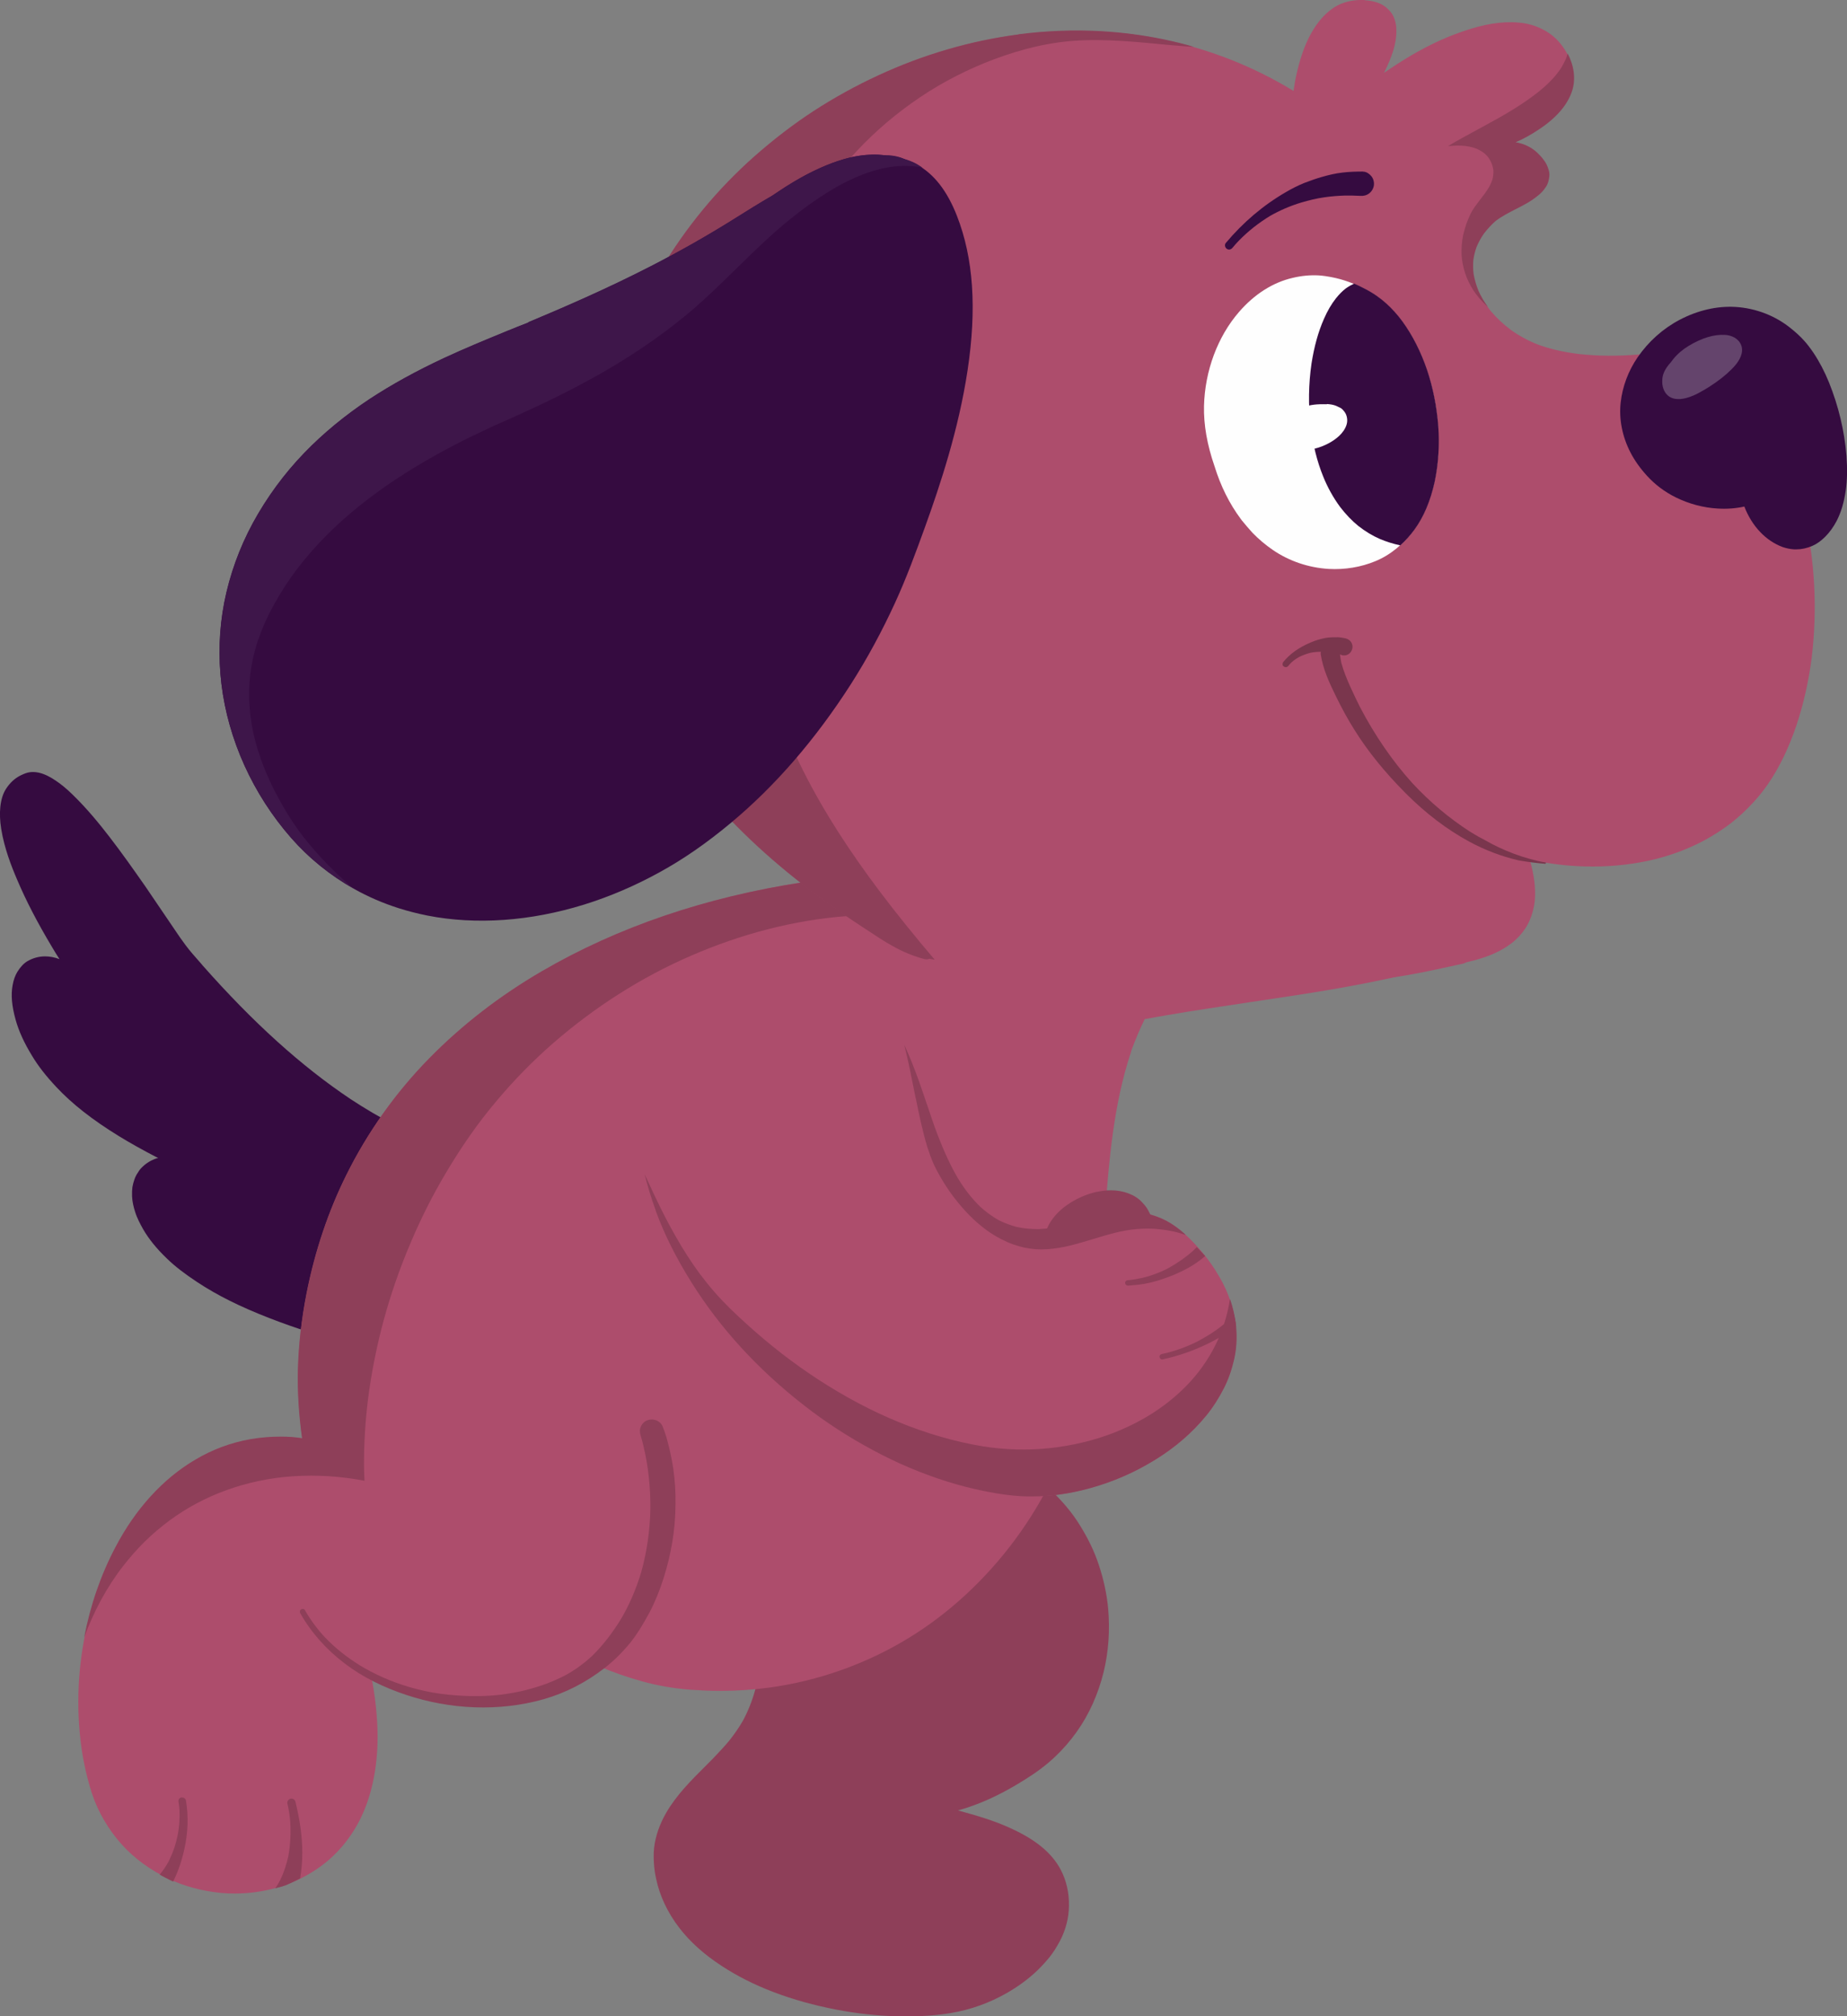 <?xml version="1.0" encoding="UTF-8"?>
<svg id="Layer_2" data-name="Layer 2" xmlns="http://www.w3.org/2000/svg" viewBox="0 0 166.98 182.3">
  <rect x="0" y="0" width="166.98" height="182.3" fill="#808080" stroke="none"/>
  <defs>
    <style>
      .cls-1 {
        fill: #fefefe;
      }

      .cls-2 {
        fill: #8e3f59;
      }

      .cls-3 {
        fill: #ad4d6c;
      }

      .cls-4 {
        fill: #3e164a;
      }

      .cls-5 {
        fill: #64446c;
      }

      .cls-6 {
        fill: #350b40;
      }

      .cls-7 {
        fill: #7a364d;
      }
    </style>
  </defs>
  <g id="OBJECTS">
    <g>
      <path class="cls-6" d="M3,69.8c-.07,0-.15,0-.23,.01-.32,.03-.6,.15-.93,.31-.51,.26-.94,.65-1.3,1.21-.27,.42-.44,.96-.51,1.62-.06,.6-.04,1.26,.08,2,.28,1.74,.92,3.38,1.45,4.61,.8,1.89,1.82,3.85,3.11,6.01,.23,.39,.46,.77,.71,1.15-.45-.17-.88-.25-1.3-.25-.57,0-1.11,.15-1.61,.44-.33,.2-.63,.52-.9,.96-.2,.33-.35,.74-.43,1.21-.16,.87-.08,1.85,.27,3.11,.28,1.02,.77,2.1,1.5,3.29,.54,.9,1.25,1.81,2.17,2.79,1.45,1.55,3.25,2.96,5.65,4.44,1.01,.62,2.15,1.26,3.58,2-.11,0-.21,.04-.32,.08-.46,.18-.87,.45-1.24,.84-.13,.14-.24,.31-.34,.48l-.06,.09c-.09,.15-.15,.31-.2,.45-.08,.23-.14,.45-.18,.69-.03,.23-.04,.49-.03,.83,.02,.49,.14,.97,.27,1.38,.18,.59,.48,1.14,.72,1.57,.5,.87,1.2,1.75,2.16,2.67,.72,.7,1.59,1.37,2.74,2.13,1.8,1.19,3.88,2.23,6.54,3.26,2.38,.93,4.78,1.66,7.03,2.31,0,0,.02,0,.03,0,.24,0,.4-.15,.44-.32,.04-.21-.09-.4-.31-.47-.48-.14-.96-.29-1.45-.44,1.51-.64,2.96-1.6,4.31-2.86,1.47-1.37,2.65-2.91,3.49-4.59,.85-1.71,1.19-3.51,.97-5.21-.08-.64-.26-1.28-.53-1.9,.03,.03,.06,.03,.1,.04,.29,.07,.57,.16,.85,.25,.11,.03,.19,.05,.27,.05,.22,0,.48-.08,.68-.21,.27-.18,.46-.47,.52-.79,.06-.31,0-.64-.18-.9l-.2-.22c-.19-.17-.38-.26-.6-.3l-.09-.03-.15-.04c-.24-.09-.47-.2-.7-.31l-.21-.1-.24-.11-.76-.35c-.67-.32-1.34-.64-1.99-.98-1.31-.68-2.64-1.46-3.96-2.33-4.44-2.97-8.81-6.92-13.36-12.07l-.15-.18c-.52-.59-1-1.12-1.42-1.69-.33-.44-.64-.89-.94-1.34-.38-.56-.76-1.12-1.14-1.68-.51-.75-1.01-1.5-1.52-2.24-1.18-1.69-2.18-3.1-3.25-4.49-.87-1.13-2.05-2.59-3.38-3.87-.52-.51-1.01-.91-1.49-1.23-.43-.29-.96-.6-1.57-.73-.16-.03-.32-.05-.47-.05"/>
      <path class="cls-2" d="M86.09,131.72c-.23,0-.46,0-.69,.01-2.44,.07-5.05,.66-7.54,1.72-1.13,.48-2.26,1.1-3.33,1.82-1.07,.72-2.03,1.58-2.83,2.55-.66,.79-1.21,1.73-1.65,2.78-.34,.83-.6,1.79-.79,2.95-.21,1.25-.27,2.53-.34,3.77l-.04,.79c-.08,1.43-.21,2.97-.57,4.5l-.02,.12h0c-.28,1.04-.67,2.01-1.15,2.89-.35,.6-.75,1.18-1.22,1.77-.42,.51-.87,.98-1.41,1.55-.2,.21-.46,.47-.72,.73-1.29,1.28-2.62,2.61-3.55,4.21-.59,1.02-.97,2.08-1.1,3.15-.07,.57-.04,1.15-.01,1.59,.03,.4,.09,.81,.19,1.26,.33,1.56,1.04,3.06,2.11,4.45,.95,1.23,2.22,2.38,3.79,3.4,2.8,1.85,6.32,3.19,10.45,3.98,1.78,.34,3.6,.54,5.41,.59,.29,0,.58,.01,.87,.01,1.48,0,2.8-.1,4.05-.31,1.76-.3,3.44-.9,5-1.79,1.04-.59,1.97-1.28,2.76-2.03,.41-.4,.79-.81,1.12-1.22,.33-.41,.63-.88,.95-1.48,.51-.97,.8-2.06,.81-3.17,.02-1.18-.24-2.31-.75-3.27-.83-1.56-2.33-2.77-4.72-3.83-1.39-.62-2.83-1.05-4.56-1.52,.72-.2,1.43-.45,2.12-.73,1.25-.51,2.53-1.18,3.93-2.06,1.06-.66,1.95-1.33,2.72-2.06,.72-.68,1.39-1.45,1.97-2.27,1.11-1.56,1.92-3.37,2.42-5.37,.45-1.85,.59-3.8,.41-5.8-.12-1.27-.4-2.59-.84-3.91-.4-1.22-.97-2.4-1.74-3.63-.68-1.1-1.54-2.12-2.61-3.14-.98-.93-2.11-1.73-3.47-2.45-.07-.04-.16-.06-.26-.06-.12,0-.23,.02-.33,.07-.06,.03-.12,.06-.17,.11-.46-.14-.95-.27-1.47-.37-.95-.19-1.99-.29-3.17-.29"/>
      <path class="cls-3" d="M92.05,76.4h-.13c-3.65,0-7.32,.56-10.86,1.11-2.57,.4-5.24,.81-7.88,1-.43,.03-.75,.37-.74,.78,0,.17,.07,.33,.18,.47-8.86,1.38-16.81,4.1-23.62,8.07-3.8,2.21-7.23,4.87-10.19,7.88-3.04,3.1-5.56,6.64-7.49,10.53-1.62,3.26-2.83,6.86-3.59,10.69-.46,2.32-.72,4.65-.78,6.92-.05,1.96,.08,4.04,.38,6.19-.65-.09-1.31-.12-1.95-.12-.93,0-1.85,.08-2.73,.23-1.74,.3-3.42,.92-4.99,1.85-2.9,1.7-5.39,4.44-7.21,7.91-1.74,3.32-2.83,7.03-3.23,11.04-.18,1.88-.19,3.81-.01,5.75,.17,1.87,.54,3.7,1.09,5.42,.56,1.7,1.5,3.31,2.72,4.66,1.12,1.24,2.53,2.27,4.17,3.07,1.44,.69,3.11,1.14,4.82,1.3,.41,.04,.82,.05,1.23,.05,1.26,0,2.5-.17,3.69-.5,1.55-.43,2.97-1.13,4.23-2.08,1.26-.95,2.35-2.22,3.15-3.66,.99-1.79,1.59-3.94,1.77-6.4,.1-1.28,.07-2.64-.1-4.29-.1-.96-.26-1.99-.5-3.14,.39,.26,.8,.51,1.23,.73,.88,.46,1.84,.85,2.94,1.2,1.74,.55,3.63,.83,5.61,.83,.17,0,.35,0,.52,0,3.65-.09,7.32-1.25,10.34-3.25,1.28,.55,2.62,1.02,3.98,1.39,1.41,.39,2.88,.64,4.37,.75,.87,.06,1.75,.1,2.62,.1,1.51,0,3.01-.1,4.48-.3,4.4-.6,8.75-2.14,12.56-4.47,3.65-2.22,6.98-5.31,9.65-8.92,2.67-3.62,4.68-7.76,6-12.31,.66-2.3,1.13-4.88,1.48-8.15,.24-2.35,.4-4.74,.54-7.06l.12-1.94-.03,.19c.37-5.11,.8-10.09,2.34-14.74l.05-.19h0c.34-.92,.75-1.92,1.21-2.85l.14-.02c.56-.1,1.12-.21,1.68-.3,1.31-.23,2.62-.44,3.94-.64,1.23-.19,2.47-.37,3.7-.56,1.5-.22,3-.45,4.5-.68,3.27-.51,5.79-.97,8.17-1.49,2.92-.64,5.45-1.35,7.73-2.17,.22-.08,.37-.2,.46-.36,.09-.17,.12-.38,.07-.57-.09-.32-.41-.57-.73-.57-.07,0-.14,.01-.21,.03-1.52,.55-3.12,1.04-4.89,1.5-.06-.12-.16-.23-.29-.3-2.56-1.37-5.35-2.71-8.54-4.1-1.27-.56-2.79-1.21-4.33-1.79-1.34-.51-2.79-.98-4.41-1.41-2.72-.74-5.69-1.28-9.09-1.67-1.42-.16-2.93-.3-4.63-.41-1.41-.09-3.06-.19-4.68-.2"/>
      <path class="cls-3" d="M130.41,85.39c-2.69,.5-5.36,1.17-8.09,1.45-.41,.04-.67,.5-.59,.88,.04,.19,.14,.36,.3,.47,.18,.12,.36,.14,.57,.12,2.73-.28,5.39-.96,8.09-1.45,.4-.07,.68-.48,.6-.88-.06-.36-.39-.61-.74-.61-.04,0-.09,0-.13,.01"/>
      <path class="cls-3" d="M131.74,85.36c-3.2,.71-6.41,1.45-9.69,1.62h.2c-.25,0-.51,0-.77,.02-.21,0-.38,.03-.55,.18-.15,.13-.25,.31-.26,.51-.02,.2,.05,.39,.18,.55,.12,.14,.32,.27,.51,.26,1.8-.04,3.6-.25,5.37-.56,1.78-.3,3.53-.71,5.29-1.1,.4-.09,.68-.46,.6-.88-.07-.34-.38-.61-.73-.61-.05,0-.1,0-.15,.02"/>
      <path class="cls-3" d="M131.99,85.64c-2.76,.59-5.52,1.28-8.35,1.45,.07,0,.13,0,.2,0-.51,.02-1.02,.03-1.53,.02-.41,0-.78,.26-.81,.69-.04,.39,.27,.8,.68,.81,3.43,.07,6.75-.77,10.08-1.48,.4-.09,.68-.47,.6-.88-.07-.35-.39-.61-.74-.61-.05,0-.09,0-.14,.01"/>
      <path class="cls-3" d="M133.13,85.13c-3.71,1.1-7.53,1.84-11.39,2.06-.18,0-.38,.16-.47,.3-.12,.16-.16,.38-.12,.57,.04,.19,.15,.36,.31,.48,.18,.12,.36,.13,.57,.12,3.86-.21,7.68-.96,11.39-2.05,.2-.06,.35-.13,.47-.31,.12-.16,.16-.38,.12-.57-.04-.19-.15-.36-.31-.48-.11-.08-.28-.14-.43-.14-.05,0-.09,0-.14,.02"/>
      <path class="cls-2" d="M91.91,76.38c-3.62,0-7.25,.56-10.77,1.1-2.62,.41-5.3,.82-7.97,1.01-.45,.04-.77,.39-.76,.8,0,.17,.07,.34,.19,.48-8.83,1.34-16.78,4.06-23.61,8.04-3.8,2.21-7.23,4.86-10.19,7.88-3.04,3.1-5.56,6.65-7.49,10.54-1.62,3.26-2.84,6.85-3.6,10.7-.46,2.36-.72,4.68-.78,6.92-.05,1.94,.08,4.02,.38,6.19-.59-.1-1.24-.15-1.93-.15-.92,0-1.84,.08-2.73,.23-1.76,.31-3.44,.93-5,1.86-2.91,1.71-5.41,4.45-7.22,7.92-1.32,2.5-2.26,5.23-2.82,8.15,.85-2.32,2.02-4.53,3.54-6.48,.6-.77,1.24-1.5,1.94-2.19,.7-.69,1.45-1.32,2.24-1.91,1.56-1.15,3.29-2.07,5.12-2.73,1.92-.7,3.94-1.12,5.98-1.26,.57-.04,1.15-.06,1.73-.06,.52,0,1.04,.02,1.56,.05,1.09,.07,2.16,.21,3.23,.41-.03-.65-.05-1.3-.04-1.95,0-.6,.02-1.2,.05-1.8,.06-1.21,.16-2.41,.31-3.62,.31-2.4,.78-4.78,1.41-7.11,.65-2.39,1.46-4.73,2.43-7,.92-2.18,1.98-4.3,3.19-6.33,1.36-2.3,2.88-4.51,4.61-6.55,1.57-1.87,3.28-3.62,5.13-5.23,3.73-3.24,7.94-5.94,12.48-7.9,4.48-1.94,9.26-3.21,14.13-3.57,.13,0,.27-.02,.4-.03,.05-.03,.1-.04,.16-.05,1.86-.17,3.72-.32,5.59-.5,0,0,0,0,.01,0,0,0,0,0-.01,0,0,0,0,0,0,0,2.42-.24,4.84-.52,7.23-.97,2.31-.43,4.6-1,6.8-1.83,0,0,.01,0,.02,0h0s0,0,0,0c.91-.35,1.8-.74,2.66-1.19,.71-.38,1.38-.78,2.04-1.23-.06,0-.11-.01-.17-.02-1.42-.16-2.94-.29-4.63-.41h-.21c-1.22-.09-2.89-.19-4.47-.2h-.13Zm-9.07,5.85s-.03,0-.05,0c.02,0,.03,0,.05,0"/>
      <path class="cls-2" d="M16.4,162.51c-.19,.04-.3,.22-.26,.41,.04,.24,.07,.49,.09,.74v-.02s0,.02,0,.04c.03,.73-.02,1.45-.15,2.17-.08,.39-.18,.78-.3,1.16-.14,.42-.31,.83-.5,1.23-.24,.45-.52,.86-.84,1.26,.3,.16,.61,.33,.92,.48,.1,.05,.19,.1,.29,.14,.47-.93,.8-1.93,1.02-2.95,.32-1.43,.39-2.93,.14-4.38-.03-.16-.18-.27-.34-.27-.02,0-.05,0-.07,0m-1.07,5.62s-.04,.07-.05,.1c.02-.03,.03-.07,.05-.1"/>
      <path class="cls-2" d="M16.22,163.67s0,0,0-.01c0,0,0,0,0,.01"/>
      <path class="cls-2" d="M26.27,162.63c-.19,.04-.33,.24-.29,.43,.13,.56,.22,1.11,.26,1.68,.06,1.05,.01,2.09-.18,3.12-.17,.74-.4,1.46-.74,2.15-.13,.25-.27,.49-.43,.72,.04-.01,.08-.02,.12-.03,.28-.07,.55-.15,.82-.24,.44-.19,.87-.39,1.3-.62,.13-.76,.2-1.53,.2-2.31,0-1.57-.25-3.1-.62-4.62-.04-.17-.19-.29-.36-.29-.03,0-.05,0-.08,0"/>
      <path class="cls-2" d="M58.53,128.41c-.26,.1-.48,.31-.59,.57-.12,.27-.11,.54-.02,.82,.1,.32,.18,.64,.26,.97,.44,1.84,.63,3.73,.62,5.62-.04,1.94-.3,3.85-.82,5.72-.47,1.58-1.12,3.1-1.98,4.51,.04-.07,.09-.15,.13-.22-.75,1.22-1.62,2.37-2.65,3.37-.69,.63-1.44,1.18-2.26,1.64-1.16,.62-2.39,1.07-3.67,1.39,.05-.01,.1-.02,.15-.03-.85,.21-1.7,.37-2.56,.47-.88,.1-1.77,.12-2.65,.11,.03,0,.06,0,.09,0-.93-.02-1.85-.09-2.77-.21-.95-.13-1.87-.34-2.79-.6,0,0,0,0,.01,0-1.62-.47-3.18-1.16-4.62-2.04,.02,.01,.04,.02,.06,.03-1.14-.71-2.2-1.55-3.13-2.53-.68-.74-1.28-1.55-1.78-2.43-.07-.12-.25-.13-.35-.05-.12,.09-.12,.23-.06,.35,1.01,1.78,2.39,3.3,4.01,4.53,1.66,1.27,3.57,2.18,5.55,2.84,3.98,1.33,8.4,1.54,12.45,.39,2-.57,3.85-1.54,5.49-2.81,.85-.66,1.63-1.44,2.31-2.27,.32-.39,.61-.82,.88-1.24,.32-.51,.62-1.03,.9-1.56,.5-.96,.9-1.97,1.23-2.99,.35-1.09,.62-2.2,.81-3.33,.19-1.13,.28-2.27,.29-3.42,.02-1.07-.05-2.15-.2-3.21-.1-.68-.24-1.35-.4-2.01-.07-.28-.14-.56-.22-.84-.09-.31-.21-.61-.32-.92-.14-.43-.58-.69-1.01-.69-.13,0-.25,.02-.37,.07m-.33,2.47s.02,.07,.03,.1c0-.03-.02-.07-.03-.1m.59,5.6v.17c0-.06,0-.11,0-.17m-5.37,13.33s-.02,.02-.04,.04c.01-.01,.02-.02,.04-.04m-2.22,1.6s-.09,.05-.14,.07c.04-.02,.09-.05,.14-.07m-14.29,1.1s.04,.01,.06,.01c-.02,0-.04,0-.06-.01m-4.44-1.97s-.01,0-.02-.01c0,0,.01,0,.02,.01"/>
      <path class="cls-3" d="M71.18,86.28c-.28,0-.56,.01-.83,.03-2.01,.15-3.99,.9-5.73,2.17-1.64,1.2-3.05,2.8-4.19,4.76-1.07,1.85-1.82,3.98-2.18,6.16-.14,.83-.21,1.65-.23,2.44-.25,.15-.39,.45-.36,.75,.24,2.25,.8,4.56,1.64,6.87,.78,2.13,1.85,4.26,3.26,6.52,2.56,4.09,5.97,7.81,10.12,11.05,1.89,1.48,4.01,2.86,6.3,4.09,2.14,1.16,4.39,2.1,6.68,2.82,1.08,.34,2.21,.62,3.45,.88,1.24,.25,2.28,.39,3.25,.44,.31,.02,.63,.03,.95,.03,1.68,0,3.44-.25,5.21-.74,1.06-.3,2.09-.66,3.05-1.07,.91-.39,1.84-.88,2.86-1.5,1.79-1.1,3.34-2.44,4.62-4,.59-.72,1.12-1.55,1.58-2.45,.41-.8,.71-1.67,.93-2.67,.4-1.83,.22-3.82-.52-5.76-.27-.72-.65-1.44-1.18-2.28-.46-.73-1.03-1.47-1.74-2.24-.79-.87-1.57-1.53-2.36-2.01-.72-.43-1.52-.73-2.37-.89-.33-.06-.69-.09-1.07-.09s-.77,.03-1.22,.09c-.78,.1-1.57,.31-2.27,.5l-.25,.07c-1.53,.41-3.11,.84-4.73,.9h0c-.7,0-1.31-.06-1.92-.2-.59-.16-1.13-.36-1.64-.62-.59-.33-1.16-.74-1.68-1.22-.74-.72-1.4-1.56-2.03-2.59-.65-1.1-1.24-2.36-1.81-3.86-.37-.97-.71-1.97-1.03-2.93-.22-.64-.43-1.29-.66-1.93-.71-2-1.41-3.6-2.21-5.04-.92-1.68-2.06-3.26-3.39-4.69-.14-.16-.33-.26-.53-.28-1.11-.57-2.23-.99-3.33-1.23-.8-.18-1.63-.27-2.45-.27"/>
      <path class="cls-2" d="M82.79,99.29c.3,1.48,.61,2.98,1.05,4.43,0-.02-.01-.04-.02-.06,.17,.53,.36,1.07,.59,1.59,.27,.59,.6,1.16,.94,1.72h0c.38,.6,.78,1.17,1.23,1.72,.44,.54,.91,1.06,1.42,1.54h0s.02,.02,.03,.03h0s0,0,0,0h0s0,0,0,0c.39,.36,.81,.71,1.24,1.02,.4,.28,.8,.53,1.23,.75h0c.36,.18,.72,.35,1.09,.48,.33,.11,.66,.21,1,.29,0,0,0,0,0,0,.35,.07,.69,.12,1.05,.15,.32,.02,.64,.02,.96,0,0,0,0,0-.01,0,.01,0,.03,0,.04,0h.02c.7-.05,1.4-.16,2.08-.33,.7-.17,1.39-.38,2.09-.59,1.32-.4,2.64-.81,4.02-.91,.65-.05,1.31-.06,1.95,.02,.6,.06,1.2,.16,1.77,.32,.21,.06,.41,.12,.62,.2l-.1-.12c-.43-.38-.86-.7-1.3-.97-.71-.43-1.52-.73-2.38-.9-.34-.06-.7-.09-1.07-.09-.35,0-.75,.03-1.22,.09-.77,.1-1.54,.3-2.27,.5l-.25,.07c-1.53,.41-3.11,.83-4.73,.89-.7,0-1.3-.06-1.92-.19-.57-.15-1.1-.35-1.64-.61-.59-.34-1.16-.75-1.68-1.22-.72-.7-1.39-1.54-2.02-2.58-.65-1.11-1.24-2.38-1.81-3.86-.33-.85-.62-1.73-.91-2.59l-.05-.15-.07-.19c-.22-.65-.43-1.29-.66-1.93-.45-1.26-.89-2.36-1.35-3.34,.41,1.61,.71,3.24,1.04,4.86m2.56,7.67s0,0,0,0c0,0,0,0,0,0h0m0,0s.01,.02,.02,.04c0-.01-.02-.03-.02-.04m9.27,5.97h0Z"/>
      <polygon class="cls-2" points="88.04 110.25 88.04 110.25 88.04 110.25 88.04 110.25 88.03 110.25 88.04 110.25"/>
      <polygon class="cls-2" points="88.04 110.26 88.04 110.26 88.04 110.25 88.04 110.26"/>
      <polyline class="cls-2" points="103.78 127.48 103.78 127.48 103.78 127.48"/>
      <path class="cls-2" d="M59.28,109.47c.78,2.14,1.85,4.27,3.26,6.52,2.57,4.1,5.97,7.82,10.13,11.06,1.91,1.5,4.03,2.88,6.3,4.09,2.13,1.15,4.38,2.1,6.68,2.82,1.12,.35,2.25,.64,3.45,.88,1.25,.25,2.28,.39,3.26,.44,.32,.02,.63,.02,.95,.02,1.68,0,3.44-.25,5.22-.74,1.05-.29,2.07-.65,3.05-1.08,.91-.39,1.85-.88,2.86-1.5,1.79-1.1,3.35-2.44,4.62-4,.59-.72,1.12-1.55,1.59-2.47,.41-.8,.71-1.67,.94-2.67,.25-1.15,.27-2.36,.07-3.59-.04-.23-.09-.46-.14-.7-.09-.37-.19-.74-.32-1.11-.03,.17-.06,.35-.09,.52-.15,.77-.35,1.52-.62,2.25-.25,.67-.55,1.33-.9,1.96-.71,1.28-1.62,2.46-2.69,3.48-1.07,1.03-2.28,1.92-3.58,2.65-1.72,.97-3.57,1.68-5.49,2.13-1.95,.46-3.96,.68-5.96,.62-1.01-.03-2.02-.12-3.01-.28-1.28-.21-2.54-.5-3.79-.86-2.6-.75-5.11-1.79-7.5-3.06-2.43-1.29-4.74-2.8-6.91-4.48-1.09-.85-2.14-1.73-3.16-2.66-1.02-.92-2.02-1.87-2.92-2.91-.91-1.04-1.73-2.15-2.47-3.31-.71-1.11-1.35-2.25-1.96-3.42-.66-1.28-1.27-2.59-1.87-3.9,.27,1.09,.6,2.18,1,3.27"/>
      <path class="cls-2" d="M99.19,107.75c-1,.22-1.93,.64-2.77,1.23-.75,.54-1.41,1.25-1.77,2.11-.16,.38-.01,.82,.37,1,.36,.16,.84,0,1-.37,.05-.14,.12-.26,.19-.39,.18-.27,.39-.51,.62-.74,0,0-.01,.01-.02,.02,.36-.32,.76-.6,1.18-.83,.46-.23,.93-.41,1.43-.54,.38-.08,.77-.12,1.16-.12,.25,.02,.5,.06,.75,.12,.17,.06,.34,.14,.51,.23,.15,.1,.29,.22,.42,.36,.11,.14,.22,.29,.31,.45,.03,.07,.06,.13,.09,.2,.16,.38,.57,.59,.96,.45,.37-.14,.6-.59,.44-.97-.09-.23-.21-.44-.33-.66-.14-.23-.32-.43-.5-.62-.32-.35-.75-.61-1.19-.77-.51-.2-1.05-.29-1.6-.29-.42,0-.84,.05-1.25,.14m.34,1.45s-.05,.01-.07,.02c.02,0,.04-.01,.07-.02m-.12,.03s-.04,0-.06,.01h.06Zm-1.31,.47s-.06,.03-.09,.05c.03-.02,.06-.03,.09-.05"/>
      <path class="cls-2" d="M100.26,108.74c-.56,.06-1.11,.2-1.66,.35-1,.29-1.97,.76-2.83,1.36-.34,.23-.41,.71-.18,1.04,.24,.34,.71,.42,1.05,.18,.29-.21,.6-.39,.92-.56,.64-.32,1.3-.56,2-.74,.62-.14,1.25-.21,1.89-.21,.02,0,.05,0,.07,0,.2,0,.37,0,.55-.13,.16-.11,.28-.29,.31-.49,.03-.19-.01-.39-.12-.55-.1-.15-.3-.31-.49-.31-.16,0-.32,0-.48,0-.34,0-.67,.02-1.01,.05"/>
      <path class="cls-2" d="M100.9,108.7c-.81,.05-1.6,.22-2.37,.49-.39,.13-.58,.59-.44,.96,.14,.39,.58,.57,.97,.44,.26-.09,.53-.17,.81-.24,.39-.08,.79-.13,1.19-.16,.41-.03,.71-.43,.67-.82-.04-.4-.38-.67-.77-.67-.02,0-.04,0-.05,0m-1.07,1.66s-.05,.01-.07,.02c.02,0,.05-.01,.07-.02"/>
      <path class="cls-2" d="M107.89,113.06c-.69,.62-1.45,1.15-2.27,1.6-.02,0-.03,.01-.05,.03-.36,.18-.73,.35-1.12,.49-.42,.16-.86,.29-1.3,.39h-.05c-.39,.09-.77,.15-1.16,.18-.13,0-.24,.14-.22,.27,.02,.14,.14,.23,.27,.22,.3-.02,.61-.05,.91-.08,.36-.04,.72-.11,1.08-.19,.71-.16,1.39-.41,2.06-.67,.3-.12,.59-.26,.88-.4,.32-.16,.64-.33,.94-.52,.38-.24,.75-.52,1.1-.82-.25-.27-.5-.53-.76-.8-.1,.1-.21,.2-.31,.3m0,0s-.06,.05-.09,.08c.03-.03,.06-.05,.09-.08"/>
      <path class="cls-2" d="M105.55,114.7s.02,0,.03-.01c0,0-.02,0-.03,.01"/>
      <polyline class="cls-2" points="105.57 114.68 105.58 114.68 105.57 114.68"/>
      <path class="cls-2" d="M103.14,115.57s.01,0,.02,0c0,0-.01,0-.02,0"/>
      <path class="cls-2" d="M110.9,119.52s0,0,0,0l-.02,.02s0,0,0,0c0,0,0,0-.01,0h0s0,0,0,0c-.02,.02-.03,.03-.05,.04,.01-.01,.03-.03,.04-.04-.78,.69-1.66,1.24-2.57,1.73,0,0,0,0,0,0,0,0,0,0,0,0-.93,.47-1.9,.83-2.91,1.08-.01,0-.03,0-.04,.01h0s-.01,0-.02,0h0c-.09,.02-.18,.04-.27,.06-.13,.03-.24,.12-.22,.27,.01,.12,.14,.25,.27,.22,1.45-.31,2.85-.81,4.18-1.46,.64-.32,1.25-.68,1.85-1.05,.21-.13,.43-.26,.63-.4-.02-.14-.03-.29-.05-.43-.05-.25-.1-.51-.15-.76-.21,.23-.43,.46-.67,.68"/>
      <path class="cls-2" d="M108.28,121.29s0,0,.01,0c0,0,0,0,0,0,0,0,0,0-.01,0"/>
      <path class="cls-2" d="M110.89,119.54s0,0,.01,0c0,0,0,0,0,0,0,0-.01,0-.02,.01"/>
      <path class="cls-2" d="M110.87,119.55s0,0,0,0c0,0,0,0,0,0"/>
      <polyline class="cls-2" points="108.29 121.29 108.3 121.28 108.29 121.29"/>
      <path class="cls-2" d="M105.32,122.39h.01s-.01,0-.01,0"/>
      <path class="cls-3" d="M123.39,0s-.09,0-.13,0c-1-.03-1.87,.19-2.6,.64-.71,.45-1.34,1.11-1.88,1.96-.65,1.03-1.13,2.26-1.51,3.86-.15,.63-.25,1.2-.33,1.76-3.6-2.2-7.53-3.75-11.66-4.62-1.85-.39-3.77-.64-5.71-.75-2.47-.14-4.99-.04-7.48,.28-4.35,.57-8.61,1.81-12.68,3.7-2.03,.94-4,2.02-5.85,3.24-1.79,1.16-3.58,2.53-5.32,4.07-3.34,2.95-6.19,6.4-8.48,10.25-1.18,1.99-2.24,4.17-3.22,6.66-.93,2.36-1.65,4.76-2.15,7.14-.95,4.53-1.06,9.05-.33,13.45,.35,2.13,.89,4.25,1.62,6.31,.71,1.98,1.62,3.99,2.72,5.97,2.04,3.7,4.81,7.32,8.24,10.77,1.61,1.62,3.35,3.18,5.33,4.77,1.75,1.4,3.69,2.8,6.11,4.39l.46,.3c.7,.47,1.43,.95,2.18,1.37,.95,.53,1.92,.93,2.9,1.18,.04,.01,.09,.02,.13,.02,.1,0,.19,0,.28-.04,4.34,.71,9.04,1.2,14.35,1.49,5.11,.28,10.29,.36,15.13,.41l.11-.02h0s.07,.02,.11,.02c.12,0,.24-.01,.35-.06,.38-.16,.84-.35,1.3-.49,.7-.19,1.41-.27,2.02-.33,.85-.08,1.72-.1,2.45-.11,1.03-.02,2.06-.01,3.1,0,1.99,0,4.05,.02,6.06-.12,1.68-.12,3.01-.31,4.2-.62,1.46-.38,2.56-.89,3.46-1.58,.49-.38,.92-.85,1.25-1.36,.35-.55,.6-1.18,.75-1.92,.13-.64,.15-1.37,.05-2.25-.07-.62-.21-1.28-.43-2.04,1.37,.33,2.81,.53,4.27,.61,.25,.01,.49,.02,.74,.03,1.95,.05,3.85-.12,5.65-.5,1.87-.4,3.62-1.04,5.19-1.89,.82-.45,1.61-.96,2.33-1.51,.69-.54,1.39-1.18,2.05-1.9,1.2-1.29,2.21-2.88,3.08-4.86,.77-1.76,1.37-3.69,1.81-5.89,.41-2.02,.62-4.17,.65-6.41,.03-2.23-.14-4.46-.5-6.64-.58-3.5-1.64-6.73-3.15-9.61-1.62-3.1-3.71-5.6-6.2-7.46-.12-.09-.27-.14-.41-.15-.07,0-.14,0-.2,.02-.12-.19-.34-.31-.58-.32-.08,0-.16,0-.24,.02-1,.26-2.03,.46-3.05,.62l-.16,.04h0c-1.88,.24-3.72,.32-5.47,.22-.45-.03-.91-.06-1.36-.11-1.42-.18-2.63-.46-3.71-.86-.85-.33-1.66-.77-2.41-1.3-.7-.52-1.33-1.11-1.86-1.74-.46-.59-.84-1.21-1.13-1.83-.21-.53-.35-1.02-.44-1.52-.05-.44-.06-.86-.02-1.29,.06-.41,.16-.8,.29-1.17,.19-.44,.41-.85,.68-1.23,.33-.43,.68-.81,1.03-1.11,.57-.44,1.21-.77,1.84-1.09,.66-.34,1.34-.69,1.93-1.16,.14-.11,.28-.23,.41-.36,.14-.14,.26-.3,.37-.46,.22-.31,.28-.68,.31-.97,.04-.38-.11-.75-.26-1.07-.07-.15-.18-.29-.28-.42-.15-.2-.33-.41-.56-.62-.5-.48-1.15-.8-1.94-.94,.79-.38,1.48-.78,2.13-1.22,1.58-1.06,2.58-2.23,2.97-3.49,.44-1.42-.02-3.11-1.19-4.42-.51-.57-1.17-1.01-1.95-1.32-.55-.22-1.2-.36-1.93-.4-.12,0-.23-.01-.35-.01-1.54-.02-3.16,.33-5.25,1.13-1.62,.62-3.26,1.47-5.01,2.59-.43,.28-.86,.56-1.29,.86,.38-.74,.63-1.37,.82-1.96,.25-.8,.34-1.52,.29-2.18-.02-.3-.1-.59-.22-.89-.12-.3-.34-.58-.66-.86-.46-.4-1.12-.63-1.98-.68"/>
      <path class="cls-2" d="M92.1,3.11c-4.36,.57-8.63,1.82-12.69,3.7-2.04,.94-4.01,2.03-5.86,3.23-1.78,1.16-3.57,2.53-5.32,4.07-3.35,2.96-6.2,6.41-8.49,10.26-1.19,2-2.24,4.18-3.22,6.66-.92,2.35-1.65,4.75-2.16,7.15-.94,4.53-1.05,9.06-.34,13.45,.35,2.14,.9,4.26,1.62,6.31,.71,1.99,1.62,4,2.72,5.98,2.03,3.69,4.8,7.31,8.24,10.78,1.61,1.63,3.35,3.19,5.33,4.77,1.77,1.42,3.71,2.82,6.11,4.39l.46,.3c.77,.51,1.46,.97,2.19,1.37,.93,.53,1.91,.93,2.9,1.19,.05,0,.09,.02,.14,.02,.09,0,.19-.01,.29-.05,.16,.03,.32,.05,.48,.08-1.72-2.03-3.41-4.1-5.01-6.23-2.58-3.43-4.95-7.02-6.88-10.86-1.18-2.35-2.19-4.78-3.01-7.28-.83-2.56-1.46-5.18-1.91-7.83-.44-2.59-.72-5.21-.83-7.84-.11-2.69-.06-5.4,.2-8.09,.25-2.65,.69-5.28,1.35-7.86,.66-2.57,1.52-5.1,2.64-7.52,1.09-2.35,2.39-4.61,3.95-6.68,1.52-2.02,3.25-3.88,5.18-5.52,1.92-1.62,4.01-3.04,6.25-4.18,2.25-1.15,4.63-2.05,7.09-2.64,1.5-.35,3.02-.56,4.56-.6,1.52-.05,3.05,.03,4.56,.15,1.51,.12,3.02,.29,4.54,.4,.25,.02,.51,.03,.76,.05-.88-.26-1.77-.48-2.68-.67-1.86-.39-3.78-.64-5.71-.75-2.46-.14-4.97-.04-7.48,.28"/>
      <path class="cls-2" d="M141.48,5.5c-.14,.3-.3,.59-.49,.86-.19,.26-.39,.52-.61,.75-.52,.57-1.11,1.07-1.73,1.53-1.35,1.01-2.81,1.85-4.29,2.65-.7,.38-1.39,.76-2.09,1.14-.46,.25-.91,.51-1.36,.78,.04,0,.09-.01,.13-.01,.48-.04,.97-.06,1.45,0,.44,.06,.88,.16,1.27,.38,.19,.1,.36,.21,.52,.36,.08,.07,.16,.15,.23,.24,.05,.06,.09,.12,.13,.19,.13,.2,.23,.42,.29,.64,.03,.12,.07,.25,.08,.38,0,.1,.01,.2,0,.31-.02,.22-.05,.44-.13,.65-.06,.17-.14,.35-.23,.51-.26,.46-.59,.88-.91,1.29-.29,.38-.58,.76-.79,1.18l.03-.06c-.15,.32-.3,.65-.42,.99-.11,.33-.2,.65-.28,.99,0,0,0,0,0-.01-.06,.31-.11,.62-.13,.93-.02,.32-.03,.63-.01,.94,.02,.26,.05,.51,.1,.76,.05,.26,.12,.52,.2,.78,.09,.28,.2,.56,.33,.83,.12,.25,.26,.49,.41,.73-.01-.02-.02-.04-.04-.05,.18,.28,.38,.55,.6,.81,.22,.25,.45,.48,.69,.71h0s0,0,0,0c0,0,0,0,0,0,.03,.03,.06,.05,.09,.08-.35-.48-.64-.97-.86-1.47-.21-.52-.35-1.01-.44-1.52-.05-.43-.06-.85-.02-1.28,.06-.41,.16-.8,.29-1.16,.19-.45,.41-.85,.68-1.23,.34-.44,.69-.81,1.03-1.11,.56-.43,1.19-.75,1.81-1.07,.73-.37,1.39-.71,1.96-1.18,.15-.11,.29-.23,.41-.36,.14-.14,.26-.31,.37-.47,.21-.3,.28-.65,.32-.98,.04-.37-.1-.73-.26-1.08-.07-.13-.16-.28-.28-.43-.15-.21-.34-.41-.56-.62-.51-.48-1.17-.8-1.95-.94,.74-.31,1.44-.71,2.14-1.18,1.58-1.05,2.58-2.23,2.98-3.5,.33-1.05,.16-2.26-.42-3.35-.05,.23-.13,.46-.24,.68"/>
      <path class="cls-6" d="M123.21,15.51c-.61,0-1.22,.02-1.82,.09-.64,.07-1.27,.22-1.89,.4-.53,.15-1.06,.34-1.58,.54-.57,.23-1.12,.51-1.65,.82-2.08,1.2-3.91,2.77-5.45,4.61-.13,.15-.08,.4,.08,.52,.17,.13,.39,.08,.52-.08,.18-.22,.37-.43,.57-.64,0,0,0,0,0,0h.01s.03-.04,.04-.06c0,0-.02,.02-.02,.03,.85-.87,1.8-1.61,2.84-2.24-.02,.01-.04,.02-.07,.04,.91-.52,1.86-.93,2.86-1.23,0,0,0,0,0,0,.68-.2,1.37-.37,2.07-.47,.62-.09,1.26-.14,1.89-.16,.46,0,.92,0,1.38,.03,.29,.02,.57-.05,.8-.23,.23-.18,.39-.46,.42-.75,.03-.28-.05-.57-.23-.8-.16-.2-.44-.4-.71-.41-.01,0-.02,0-.03,0m-1.36,2.15c-.07,0-.15,0-.22,0,.07,0,.15,0,.22,0m-4.03,.59s-.04,.01-.05,.02c.02,0,.04-.01,.05-.02m-5.83,3.5s0,0,0,0c0,0,.01-.01,.02-.02,0,0-.01,.01-.02,.02"/>
      <path class="cls-7" d="M120.89,57.62c-.25-.01-.51,0-.77,.02-.26,.02-.52,.09-.77,.15-.34,.09-.6,.19-.86,.3-1.05,.44-1.88,1.03-2.47,1.76-.05,.06-.07,.14-.07,.21,0,.08,.04,.15,.1,.19,.05,.04,.11,.06,.17,.07,.09,0,.18-.03,.24-.1,.1-.12,.2-.24,.32-.35,.2-.18,.42-.33,.71-.49,.31-.15,.64-.27,.98-.36,.32-.06,.63-.09,.96-.09-.04,.06-.03,.14-.03,.21,.2,1.33,.75,2.54,1.35,3.76,.55,1.13,1.1,2.14,1.7,3.09,1.21,1.94,2.73,3.82,4.63,5.73,1.8,1.81,3.73,3.28,5.74,4.37,1.42,.77,2.92,1.34,4.47,1.7,.84,.15,1.66,.25,2.43,.31,0,0,.06-.11,.06-.11-.96-.16-1.96-.44-2.97-.82-.9-.34-1.74-.74-2.51-1.18-.47-.24-.93-.5-1.38-.78-1.91-1.23-3.68-2.72-5.25-4.42-1.77-1.96-3.37-4.28-4.73-6.88-.31-.61-.59-1.23-.88-1.85-.28-.63-.59-1.36-.8-2.14-.05-.26-.09-.51-.12-.76,.15,.08,.24,.1,.33,.1,.1,0,.19,0,.29-.04,.19-.07,.36-.22,.44-.41,.09-.19,.1-.4,.03-.59-.09-.26-.31-.44-.61-.51-.25-.05-.49-.09-.74-.1"/>
      <path class="cls-6" d="M156.88,27.75h-.02c-1.65-.09-3.38,.31-5,1.16-1.51,.79-2.83,1.97-3.82,3.41-.83,1.22-1.36,2.62-1.52,4.07-.17,1.48,.14,3.09,.89,4.53,.36,.7,.86,1.41,1.49,2.1,.72,.79,1.59,1.45,2.6,1.95,1.19,.59,2.51,.94,3.81,1.01,.81,.05,1.62-.01,2.39-.18,.68,1.77,1.94,3.1,3.46,3.66,.32,.11,.68,.19,1.04,.21,.07,0,.15,0,.22,0,.46,0,.93-.1,1.44-.32,.37-.16,.76-.43,1.15-.82,.39-.39,.75-.88,1.05-1.46,.39-.77,.65-1.64,.81-2.75,.13-.92,.15-1.91,.06-3.12-.18-2.23-.71-4.47-1.58-6.63-.4-.98-.87-1.88-1.4-2.67-.3-.44-.56-.78-.82-1.07-.37-.42-.79-.79-1.16-1.09-1.42-1.18-3.22-1.88-5.09-1.99"/>
      <path class="cls-5" d="M155.97,30.28h-.03c-.99-.06-2.09,.28-3.27,.99-.52,.31-1.01,.72-1.39,1.19-.08,.1-.16,.2-.23,.3-.13,.14-.25,.29-.36,.45-.26,.38-.4,.76-.41,1.16-.03,.46,.09,.88,.32,1.19,.24,.32,.59,.5,1.04,.52,.32,.02,.68-.04,1.09-.18,.43-.14,.84-.36,1.18-.56,.35-.19,.74-.44,1.16-.73,.78-.55,1.38-1.08,1.83-1.61,.31-.37,.79-1.1,.51-1.8-.25-.63-.91-.89-1.44-.92"/>
      <path class="cls-1" d="M119.21,24.9c-.75-.04-1.54,.03-2.33,.22-1.8,.41-3.48,1.48-4.87,3.09-1.93,2.23-3.08,5.32-3.16,8.49-.04,1.69,.28,3.52,.95,5.45,.55,1.79,1.35,3.4,2.38,4.78l.08,.11c.31,.38,.63,.75,.96,1.12,.56,.58,1.19,1.11,1.86,1.57,1.48,1.01,3.23,1.6,5.05,1.71,1.45,.08,2.91-.16,4.21-.7,1.34-.55,2.56-1.54,3.51-2.87,.83-1.15,1.44-2.59,1.82-4.29,.34-1.6,.45-3.3,.33-5.04-.13-1.78-.47-3.48-1.01-5.06-.55-1.64-1.31-3.13-2.24-4.41-.45-.61-.94-1.15-1.46-1.61-.28-.25-.56-.48-.87-.7-.36-.25-.78-.5-1.27-.74-.52-.27-1.06-.49-1.59-.66-.49-.16-1.04-.29-1.7-.39-.22-.03-.44-.06-.65-.07"/>
      <path class="cls-6" d="M122.41,25.65h0c-.24,.11-.49,.25-.73,.42-.32,.24-.61,.54-.9,.9-.41,.52-.77,1.13-1.09,1.87-.52,1.18-.88,2.5-1.12,4.02-.27,1.85-.3,3.75-.09,5.65,.21,1.67,.59,3.21,1.14,4.56,.39,.98,.92,1.93,1.53,2.76,.52,.68,1.08,1.26,1.66,1.73,.63,.49,1.27,.88,1.94,1.17,.57,.24,1.19,.44,1.85,.58,.48-.44,.91-.92,1.28-1.43,.83-1.14,1.44-2.58,1.82-4.3,.34-1.61,.45-3.3,.33-5.05-.14-1.79-.48-3.49-1.01-5.07-.56-1.65-1.31-3.13-2.24-4.41-.44-.6-.93-1.14-1.46-1.62-.28-.25-.57-.48-.87-.69-.37-.26-.8-.51-1.27-.74-.25-.13-.49-.24-.74-.35,0,0,0,0-.01,0"/>
      <path class="cls-1" d="M119.96,36.55c-.21-.01-.43,0-.64,0-.36,.01-.68,.05-1,.12-.41,.08-.82,.24-1.18,.38-.32,.13-.63,.29-.93,.45-.21,.11-.36,.31-.4,.54-.22,.2-.93,.92-.55,1.74,.34,.75,1.29,.89,1.97,.92h.23c.95,.04,1.89-.19,2.73-.66,.56-.31,1.29-.85,1.54-1.62,.11-.34,.08-.71-.08-1.03-.05-.1-.12-.19-.21-.29-.09-.12-.22-.22-.36-.27-.11-.06-.24-.11-.35-.16-.22-.08-.47-.12-.76-.14"/>
      <path class="cls-6" d="M81.92,14.45c-.41-.13-.87-.23-1.37-.29-.71-.09-1.5-.04-2.48,.15-.76,.15-1.53,.38-2.37,.72-1.1,.33-2.26,.8-3.64,1.47-1.96,.96-3.81,2.12-5.6,3.25-2.42,1.52-4.98,2.97-7.6,4.32-4.01,2.06-8.07,3.81-11.15,5.1l.09-.02c-.66,.26-1.31,.52-1.96,.79-1.88,.77-3.82,1.57-5.69,2.44-2.51,1.17-4.72,2.39-6.74,3.72-2.21,1.46-4.19,3.09-5.89,4.85-1.82,1.89-3.39,4.03-4.66,6.36-1.22,2.26-2.09,4.67-2.58,7.17-.47,2.42-.55,4.9-.26,7.37,.61,5.02,2.84,9.96,6.3,13.91,1.62,1.85,3.55,3.4,5.73,4.63,1.23,.69,2.57,1.27,3.98,1.72,.84,.27,1.72,.49,2.61,.67,4.39,.86,9.3,.52,14.19-1,2.28-.71,4.58-1.69,6.81-2.92,2.13-1.17,4.23-2.62,6.4-4.43,4.03-3.35,7.7-7.59,10.91-12.61,1.46-2.29,2.79-4.75,3.96-7.3,1.04-2.26,1.91-4.64,2.72-6.88,1.37-3.79,3.04-8.83,3.84-14.13,.85-5.59,.54-10.17-.96-14-.88-2.25-2.06-3.77-3.61-4.63-.31-.17-.63-.31-1-.43"/>
      <path class="cls-6" d="M80.79,14.2c-.65-.17-1.34-.22-2.01-.21-1.41,.04-2.8,.44-4.09,.97-2.59,1.06-4.89,2.69-7.1,4.37-.15,.11-.22,.35-.22,.53,0,.2,.07,.39,.21,.53,.14,.14,.33,.23,.53,.23,.22,0,.37-.08,.53-.21,.1-.07,.2-.15,.3-.23h-.01c2.02-1.5,4.14-2.94,6.48-3.9,.91-.35,1.85-.63,2.82-.75,.58-.05,1.16-.05,1.74,.03,.47,.08,.92,.22,1.36,.4,.16,.08,.31,.16,.47,.25,.35,.2,.82,.1,1.03-.26,.21-.34,.1-.83-.25-1.03-.44-.25-.9-.45-1.38-.61-.13-.04-.26-.08-.39-.11m-5.41,2.09s-.09,.04-.13,.05c.04-.02,.09-.03,.13-.05"/>
      <path class="cls-6" d="M81.3,14.52c-.43-.11-.87-.15-1.31-.15-.41,0-.76,.3-.78,.72-.02,.4,.31,.78,.72,.78,.27,0,.53,.02,.8,.06,.25,.06,.49,.13,.72,.23,.03,.01,.05,.03,.08,.04,.19,.1,.36,.15,.57,.1,.19-.04,.36-.16,.46-.32,.11-.17,.15-.38,.1-.57-.04-.17-.16-.38-.32-.46-.28-.14-.55-.26-.84-.36-.07-.02-.14-.04-.2-.06"/>
      <path class="cls-6" d="M79.72,14.19c-.41-.01-.76,.31-.78,.72-.02,.4,.31,.77,.72,.78,.31,.01,.62,.04,.93,.08,.33,.07,.65,.16,.98,.27,.39,.14,.82-.11,.94-.49,.13-.4-.1-.8-.49-.94-.08-.03-.16-.06-.24-.08-.66-.21-1.36-.33-2.05-.35"/>
      <path class="cls-6" d="M79.79,14.12c-.41,0-.76,.29-.78,.72-.02,.39,.31,.78,.72,.78,.21,0,.42,.01,.63,.04,.29,.07,.56,.16,.83,.28,.17,.08,.42,.03,.57-.05,.18-.09,.31-.25,.37-.44,.06-.19,.05-.4-.05-.57-.1-.19-.25-.28-.44-.37-.15-.07-.31-.13-.47-.18-.45-.14-.91-.21-1.38-.21"/>
      <path class="cls-6" d="M79.86,14.05c-.41-.01-.76,.31-.78,.72-.02,.4,.31,.77,.72,.78,.2,0,.4,.02,.6,.05,.36,.08,.71,.19,1.06,.33,.38,.16,.83-.12,.94-.49,.06-.19,.04-.4-.05-.57-.1-.19-.25-.29-.44-.37-.16-.07-.33-.13-.49-.18-.5-.16-1.03-.25-1.56-.27"/>
      <path class="cls-6" d="M79.9,14.07c-.41,0-.76,.3-.78,.72-.02,.4,.31,.78,.72,.78,.21,0,.42,.02,.63,.05,.27,.06,.53,.14,.79,.25,.38,.15,.82-.12,.94-.49,.06-.19,.04-.4-.05-.57-.09-.19-.25-.3-.43-.37-.12-.05-.24-.09-.36-.13-.47-.15-.96-.23-1.47-.24"/>
      <path class="cls-6" d="M80.32,14.07c-.41-.02-.76,.32-.78,.72-.02,.41,.31,.75,.72,.78,.12,0,.24,.02,.36,.03,.26,.06,.5,.14,.75,.25,.17,.08,.41,.04,.57-.05,.18-.09,.31-.25,.37-.44,.06-.19,.04-.4-.05-.57-.1-.19-.25-.29-.44-.37-.13-.06-.27-.11-.4-.15-.35-.11-.72-.18-1.09-.2"/>
      <path class="cls-4" d="M80.32,14.05s-.07,0-.1,0h-.16c-.4-.07-.83-.09-1.27-.07-1.26,.03-2.6,.35-4.1,.97-1.54,.64-3.08,1.5-4.83,2.71-1.18,.67-2.34,1.41-3.37,2.05-2.45,1.54-5.02,3-7.63,4.34-4.06,2.09-8.09,3.82-11.15,5.1h.08c-.66,.25-1.3,.51-1.95,.77l-.26,.11c-1.79,.73-3.64,1.5-5.43,2.33-2.5,1.17-4.71,2.38-6.74,3.71-2.2,1.46-4.19,3.1-5.89,4.86-1.83,1.89-3.4,4.03-4.67,6.36-1.22,2.26-2.09,4.68-2.58,7.17-.47,2.44-.55,4.92-.25,7.38,.6,5.03,2.84,9.97,6.3,13.92,1.59,1.81,3.48,3.35,5.62,4.57-1.06-.9-2.06-1.86-3-2.88-.7-.77-1.37-1.57-1.98-2.41-.66-.91-1.24-1.88-1.78-2.87-.6-1.1-1.13-2.23-1.55-3.41-.4-1.11-.72-2.26-.9-3.43-.18-1.16-.25-2.34-.18-3.51,.08-1.21,.3-2.41,.66-3.57,.4-1.26,.94-2.49,1.59-3.64,.63-1.14,1.34-2.23,2.13-3.26,3.26-4.24,7.64-7.49,12.28-10.1,1.17-.66,2.36-1.28,3.56-1.86,.62-.3,1.24-.59,1.86-.88,.6-.27,1.2-.53,1.8-.8,2.63-1.18,5.24-2.44,7.75-3.87h0s0,0,0,0c0,0,0,0,0,0,0,0,0,0,0,0,0,0,0,0,.02,0,0,0,0,0-.01,0,2.35-1.34,4.62-2.82,6.75-4.48,.61-.48,1.22-.96,1.8-1.47,.55-.48,1.09-.97,1.61-1.46,1.1-1.04,2.17-2.1,3.26-3.16,1.08-1.05,2.18-2.09,3.34-3.06,.99-.82,2.01-1.6,3.09-2.32,.99-.66,2.03-1.28,3.12-1.76,.56-.26,1.13-.48,1.72-.66,.5-.15,1.02-.28,1.54-.36,.98-.15,1.99-.16,2.97,.04-.15-.1-.31-.2-.47-.3-.31-.18-.64-.31-1-.43l-.12-.03c-.13-.06-.25-.1-.38-.15-.34-.11-.7-.18-1.1-.2"/>
    </g>
  </g>
</svg>